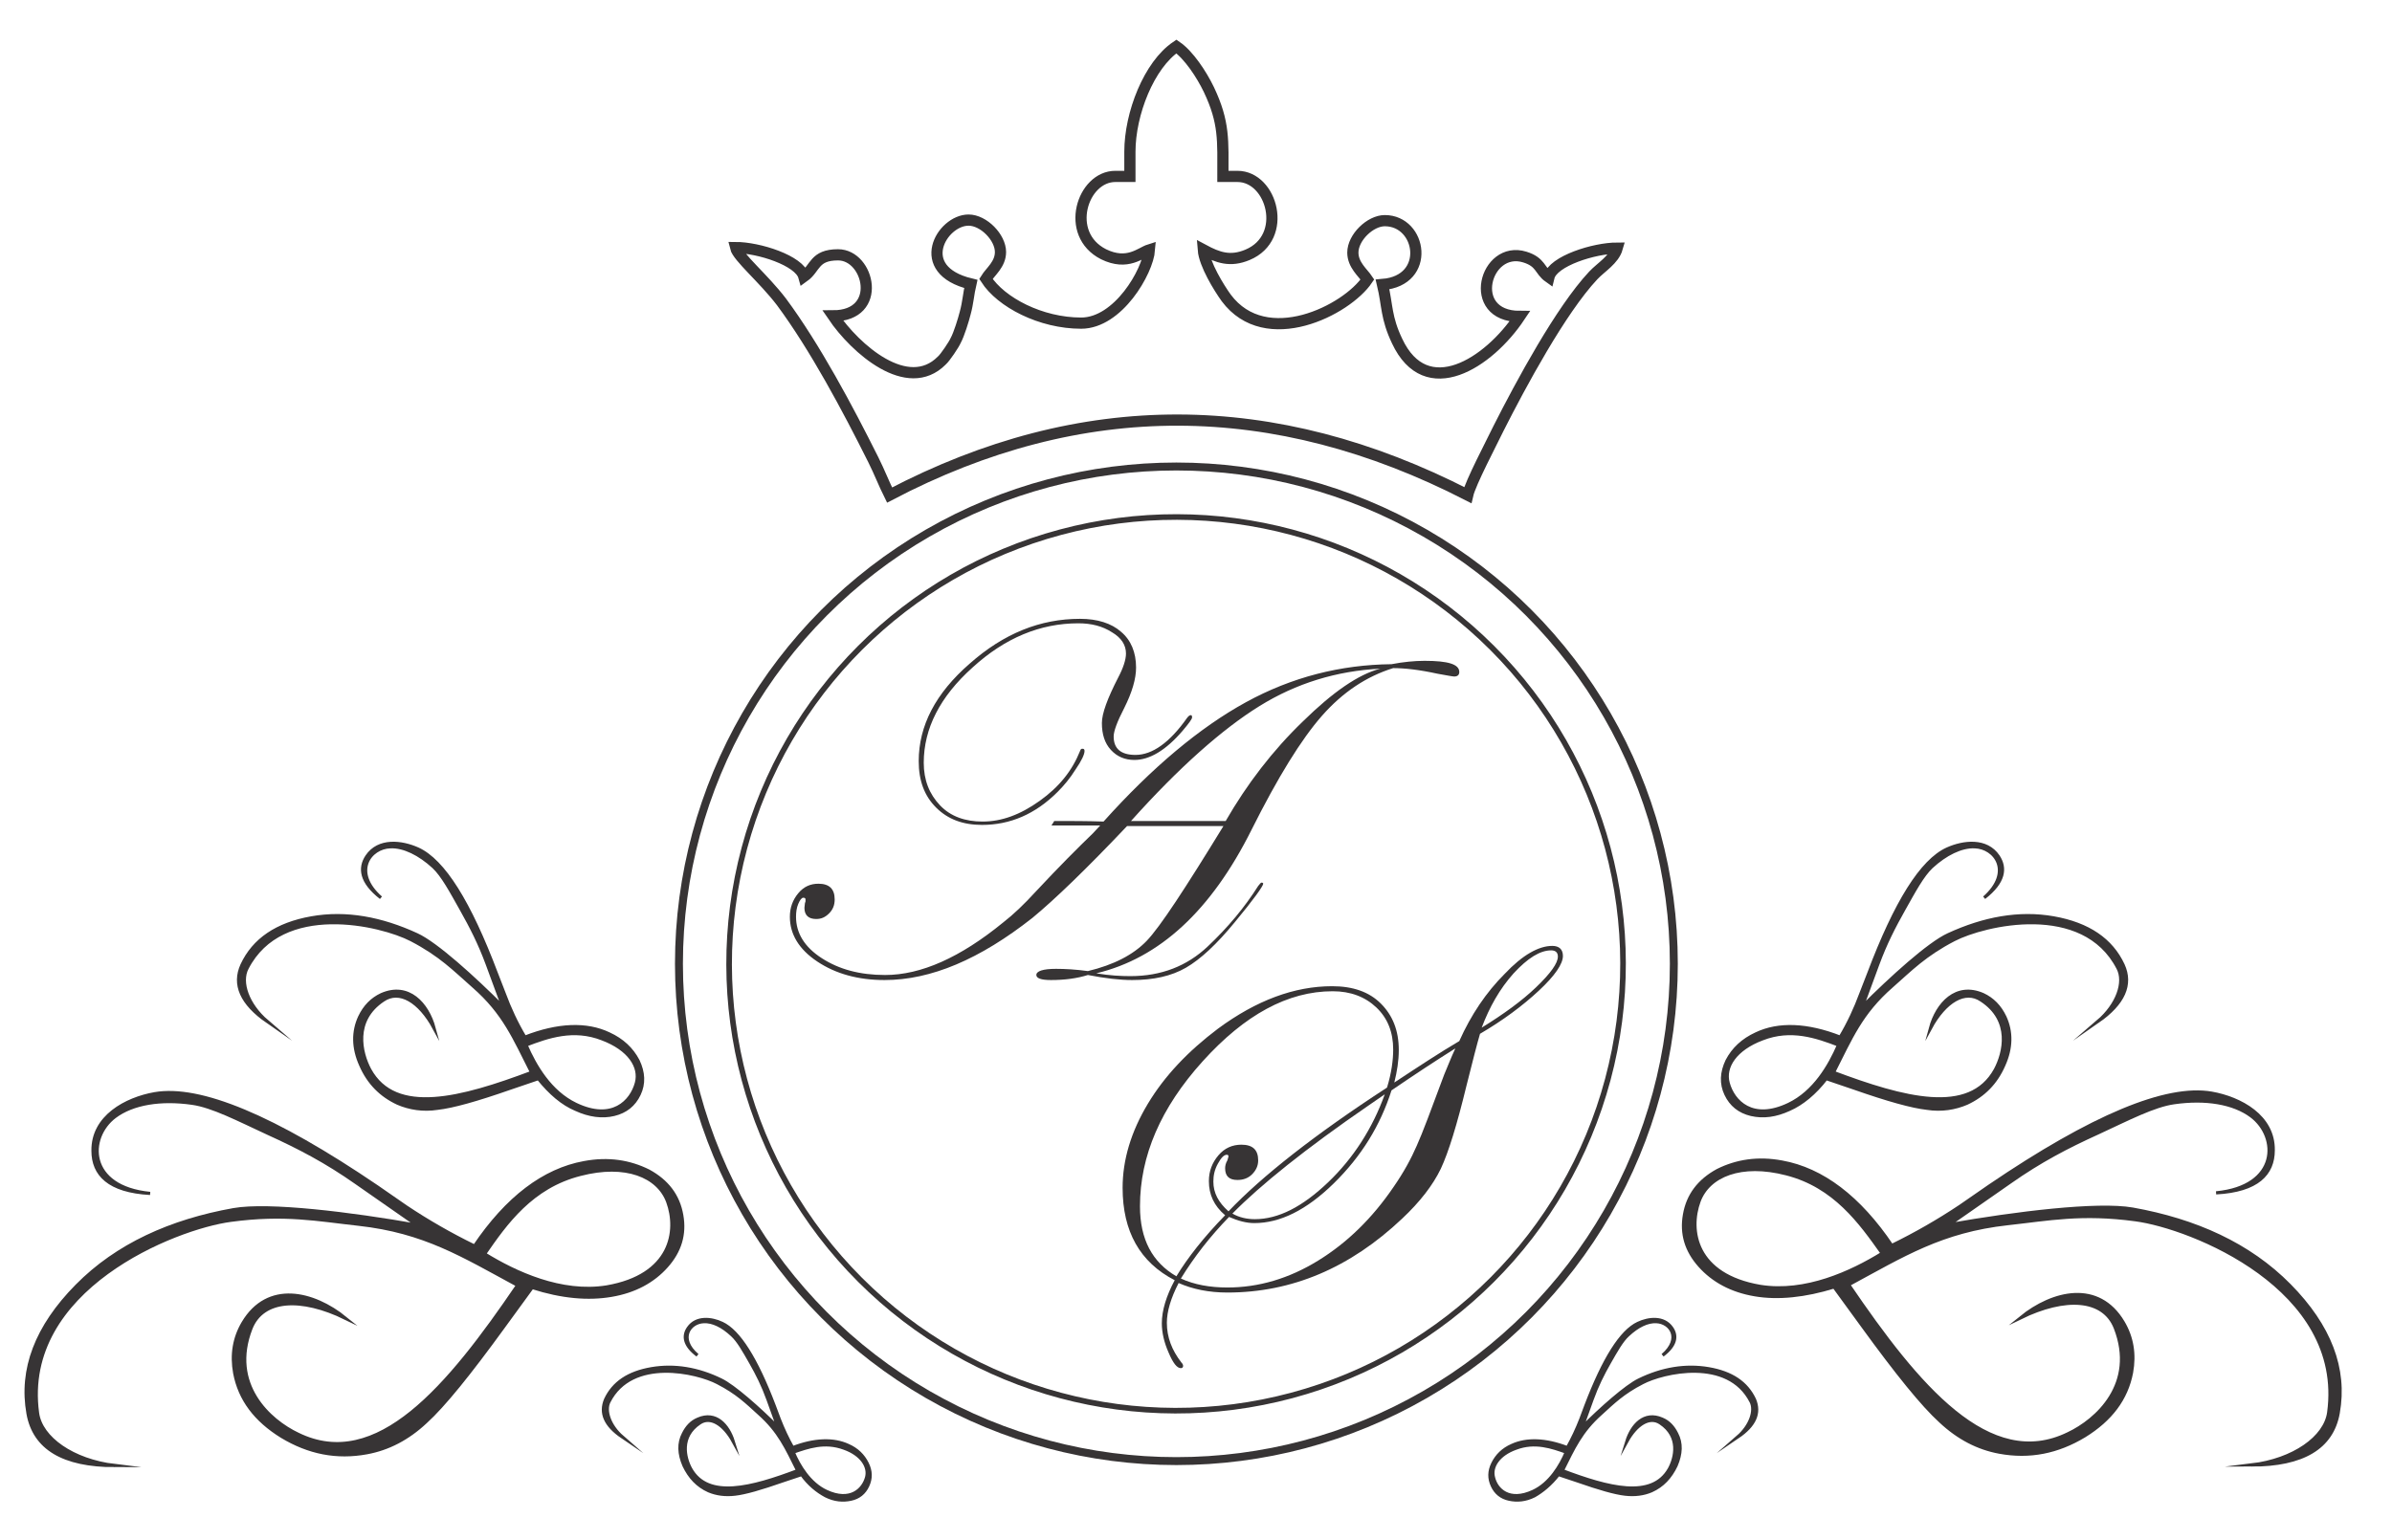 <?xml version="1.0" encoding="utf-8"?>
<!-- Generator: Adobe Illustrator 24.1.3, SVG Export Plug-In . SVG Version: 6.00 Build 0)  -->
<svg version="1.1" id="Capa_1" xmlns="http://www.w3.org/2000/svg" xmlns:xlink="http://www.w3.org/1999/xlink" x="0px" y="0px"
	 viewBox="0 0 427 275" style="enable-background:new 0 0 427 275;" xml:space="preserve">
<style type="text/css">
	.st0{fill:none;stroke:#373435;stroke-miterlimit:22.926;}
	.st1{fill:none;stroke:#373435;stroke-width:1.417;stroke-miterlimit:22.926;}
	.st2{fill:none;stroke:#373435;stroke-width:2;stroke-miterlimit:22.926;}
	.st3{fill:#373435;}
	.st4{fill:none;stroke:#373435;stroke-width:0.567;stroke-miterlimit:22.926;}
</style>
<ellipse transform="matrix(0.707 -0.707 0.707 0.707 -60.201 198.902)" class="st0" cx="210" cy="172.1" rx="79.8" ry="79.8"/>
<circle class="st1" cx="210" cy="172.1" r="88.8"/>
<path class="st2" d="M201.7,27.1v4.4h-2.6c-5.9,0-9.2,10.3-2.1,13.9c4.3,2.1,6.6-0.3,8.2-0.8c-0.3,3.9-5.6,13.1-12.2,13.1
	c-7.2,0-14.3-3.7-17-7.9c0.8-1.3,2.6-2.6,2.6-4.8c0-2.6-3-5.7-5.7-5.7c-4.8,0-10,8.9,0.4,11.4c-0.4,1.7-0.5,3.4-1,5.2
	c-0.3,1.2-1.1,3.8-1.7,4.9c-0.3,0.7-1.9,3.1-2.5,3.6c-6.1,6.1-15.4-2.1-19.4-8c9,0,6.5-10.9,0.9-10.9c-4.3,0-4,2.4-6.1,3.9
	c-0.8-2.9-8.1-5.2-12.2-5.2c0.4,1.7,5,5.5,8.2,9.7c6,8.1,11.8,19,16.4,28.2c1.1,2.2,1.9,4.3,2.9,6.3c34.3-18,68.7-17.7,103.2,0
	c0.5-2.2,4.3-9.4,5.5-11.9c4-7.9,11.1-21.1,16.9-27.3c1.4-1.5,3.7-2.8,4.3-4.9c-4.1,0-11.5,2.3-12.2,5.2c-1.7-1.2-1.4-2.7-4.3-3.6
	c-7.1-2.2-10.6,10.6-0.9,10.6c-5.6,8.4-16.7,15.5-21.9,4.4c-2-4.2-1.7-6.3-2.6-10.1c8.7-0.7,7-11.4,0.4-11.4c-2.6,0-5.7,3-5.7,5.7
	c0,2.2,1.8,3.6,2.6,4.8c-3.7,5.5-18.1,12.8-25.2,3.3c-1.3-1.8-3.9-6-4.1-8.6c2.6,1.4,4.8,2.2,7.9,0.9c7.4-3.1,4.4-14-1.8-14h-2.6
	c0-6.4,0.3-9.6-2.5-15.5c-1.3-2.7-3.6-6.2-5.8-7.7C205.1,11.6,201.7,20.3,201.7,27.1z"/>
<path class="st3" d="M86.5,223.9c5.5,3.4,13.7,7.2,21.8,5.9c11.6-2,12.8-10,10.9-15.2c-1.7-4.6-7.5-7-15.6-4.9
	C94.9,211.9,90.3,218.4,86.5,223.9z M95,229.9l-5.1,7c-6.1,8.4-10.7,14.1-13.9,17c-3.2,3-6.7,4.8-10.5,5.5c-5.4,1-10.4,0-15.2-2.9
	c-4.7-2.9-7.5-6.6-8.4-11.3c-0.6-3.3-0.1-6.3,1.5-9c4.4-7.4,12.5-5.5,18.3-0.8c-8-3.9-14.8-3.5-16.9,1.8c-3.9,10,3.3,16.5,8.4,18.9
	c14.1,6.9,26.9-8.5,39.2-26.6c-9.8-5.3-16.6-9.6-28.4-10.9c-7.3-0.8-13.2-2-22.8-0.7c-9.9,1.3-37.5,12.2-34.5,34.4
	c0.6,4.5,6.3,8.5,13.8,9.4c-9.2,0-14.4-3.1-15.5-9.3c-1.4-7.9,1.5-15.5,8.7-22.8s16.8-11.6,28-13.6c6.3-1.1,20.9,0.7,32.8,2.8
	l-10.9-7.6c-5.4-3.8-10.2-6.3-15.7-8.8c-5.4-2.5-10-4.9-13.6-5.4c-5.6-0.8-10.6,0-13.8,2.4c-4.9,3.7-5,12.6,6.3,13.7
	c-7.4-0.4-10.2-3.4-10.2-7.6c-0.1-6.1,5.9-9.3,11-10.2c8.1-1.4,21.3,4.1,39.7,16.6l5.2,3.6c3.9,2.6,7.9,4.9,12.2,7
	c5.8-8.6,12.4-13.6,19.6-14.9c4.3-0.8,8.1-0.2,11.5,1.5c3.3,1.8,5.3,4.4,5.9,7.9c0.6,3.4-0.3,6.4-2.7,9.1c-2.4,2.7-5.7,4.5-9.9,5.2
	C105,232,100.3,231.6,95,229.9z"/>
<path class="st4" d="M86.5,223.9c5.5,3.4,13.7,7.2,21.8,5.9c11.6-2,12.8-10,10.9-15.2c-1.7-4.6-7.5-7-15.6-4.9
	C94.9,211.9,90.3,218.4,86.5,223.9z M95,229.9l-5.1,7c-6.1,8.4-10.7,14.1-13.9,17c-3.2,3-6.7,4.8-10.5,5.5c-5.4,1-10.4,0-15.2-2.9
	c-4.7-2.9-7.5-6.6-8.4-11.3c-0.6-3.3-0.1-6.3,1.5-9c4.4-7.4,12.5-5.5,18.3-0.8c-8-3.9-14.8-3.5-16.9,1.8c-3.9,10,3.3,16.5,8.4,18.9
	c14.1,6.9,26.9-8.5,39.2-26.6c-9.8-5.3-16.6-9.6-28.4-10.9c-7.3-0.8-13.2-2-22.8-0.7c-9.9,1.3-37.5,12.2-34.5,34.4
	c0.6,4.5,6.3,8.5,13.8,9.4c-9.2,0-14.4-3.1-15.5-9.3c-1.4-7.9,1.5-15.5,8.7-22.8s16.8-11.6,28-13.6c6.3-1.1,20.9,0.7,32.8,2.8
	l-10.9-7.6c-5.4-3.8-10.2-6.3-15.7-8.8c-5.4-2.5-10-4.9-13.6-5.4c-5.6-0.8-10.6,0-13.8,2.4c-4.9,3.7-5,12.6,6.3,13.7
	c-7.4-0.4-10.2-3.4-10.2-7.6c-0.1-6.1,5.9-9.3,11-10.2c8.1-1.4,21.3,4.1,39.7,16.6l5.2,3.6c3.9,2.6,7.9,4.9,12.2,7
	c5.8-8.6,12.4-13.6,19.6-14.9c4.3-0.8,8.1-0.2,11.5,1.5c3.3,1.8,5.3,4.4,5.9,7.9c0.6,3.4-0.3,6.4-2.7,9.1c-2.4,2.7-5.7,4.5-9.9,5.2
	C105,232,100.3,231.6,95,229.9z"/>
<path class="st3" d="M93.9,186.6c1.6,3.7,4.3,8.4,8.9,10.6c6.5,3.1,9.9-0.5,10.8-3.8c0.8-2.9-1.3-6.1-6.1-7.9
	C102.4,183.5,97.8,185.1,93.9,186.6z M96.1,192.6l-5,1.7c-6,2.1-10.3,3.3-13,3.6c-2.6,0.4-5,0-7.1-0.9c-3-1.4-5.2-3.6-6.6-6.8
	c-1.4-3.1-1.4-6-0.2-8.6c0.9-1.9,2.2-3.2,3.9-4c4.8-2.1,8.2,1.6,9.4,6c-2.6-4.8-6.2-7-9.1-5c-5.4,3.6-4,9.4-2.4,12.4
	c4.6,8.4,16.4,5.2,28.9,0.5c-3.1-6.1-4.9-10.6-10.4-15.4c-3.4-3-5.9-5.6-11.1-8.3c-5.4-2.8-23.1-7-29.3,5.1
	c-1.3,2.5,0.1,6.5,3.6,9.5c-4.6-3.2-6.1-6.6-4.5-10.1c2.1-4.5,6.2-7.3,12.4-8.4c6.2-1.1,12.5,0.1,18.8,3c3.5,1.6,10.2,7.7,15.4,12.9
	l-2.8-7.6c-1.4-3.8-2.9-6.7-4.7-9.9c-1.8-3.2-3.3-6-4.9-7.5c-2.5-2.3-5.3-3.7-7.7-3.6c-3.7,0.1-6.9,4.5-1.7,9.1
	c-3.6-2.8-3.9-5.3-2.5-7.4c2.1-3.1,6.2-2.6,9.1-1.3c4.6,2.1,9.2,9.5,14,22.2l1.4,3.6c1,2.7,2.2,5.3,3.7,7.8c5.9-2.3,11-2.5,15-0.6
	c2.4,1.1,4.1,2.7,5.2,4.8c1,2.1,1.1,4.1,0.2,6s-2.4,3.1-4.5,3.6s-4.4,0.2-6.8-0.9C100.4,197.1,98.2,195.2,96.1,192.6z"/>
<path class="st4" d="M93.9,186.6c1.6,3.7,4.3,8.4,8.9,10.6c6.5,3.1,9.9-0.5,10.8-3.8c0.8-2.9-1.3-6.1-6.1-7.9
	C102.4,183.5,97.8,185.1,93.9,186.6z M96.1,192.6l-5,1.7c-6,2.1-10.3,3.3-13,3.6c-2.6,0.4-5,0-7.1-0.9c-3-1.4-5.2-3.6-6.6-6.8
	c-1.4-3.1-1.4-6-0.2-8.6c0.9-1.9,2.2-3.2,3.9-4c4.8-2.1,8.2,1.6,9.4,6c-2.6-4.8-6.2-7-9.1-5c-5.4,3.6-4,9.4-2.4,12.4
	c4.6,8.4,16.4,5.2,28.9,0.5c-3.1-6.1-4.9-10.6-10.4-15.4c-3.4-3-5.9-5.6-11.1-8.3c-5.4-2.8-23.1-7-29.3,5.1
	c-1.3,2.5,0.1,6.5,3.6,9.5c-4.6-3.2-6.1-6.6-4.5-10.1c2.1-4.5,6.2-7.3,12.4-8.4c6.2-1.1,12.5,0.1,18.8,3c3.5,1.6,10.2,7.7,15.4,12.9
	l-2.8-7.6c-1.4-3.8-2.9-6.7-4.7-9.9c-1.8-3.2-3.3-6-4.9-7.5c-2.5-2.3-5.3-3.7-7.7-3.6c-3.7,0.1-6.9,4.5-1.7,9.1
	c-3.6-2.8-3.9-5.3-2.5-7.4c2.1-3.1,6.2-2.6,9.1-1.3c4.6,2.1,9.2,9.5,14,22.2l1.4,3.6c1,2.7,2.2,5.3,3.7,7.8c5.9-2.3,11-2.5,15-0.6
	c2.4,1.1,4.1,2.7,5.2,4.8c1,2.1,1.1,4.1,0.2,6s-2.4,3.1-4.5,3.6s-4.4,0.2-6.8-0.9C100.4,197.1,98.2,195.2,96.1,192.6z"/>
<path class="st3" d="M141.6,259.3c1,2.4,2.9,5.6,5.9,7c4.3,2,6.6-0.3,7.2-2.5c0.5-1.9-0.9-4.1-4-5.2
	C147.2,257.3,144.2,258.4,141.6,259.3z M143.1,263.3l-3.3,1.1c-4,1.4-6.8,2.2-8.6,2.4c-1.7,0.2-3.3,0-4.7-0.6
	c-2-0.9-3.4-2.4-4.4-4.5c-0.9-2.1-1-4-0.1-5.7c0.6-1.2,1.4-2.1,2.6-2.6c3.2-1.4,5.4,1.1,6.3,4c-1.7-3.1-4.1-4.6-6-3.3
	c-3.6,2.4-2.7,6.2-1.6,8.2c3.1,5.5,10.9,3.4,19.1,0.3c-2-4-3.3-7-6.9-10.2c-2.2-2-3.9-3.7-7.4-5.5c-3.6-1.9-15.3-4.7-19.4,3.4
	c-0.8,1.6,0.1,4.3,2.4,6.3c-3.1-2.1-4-4.3-3-6.7c1.4-3,4.1-4.8,8.2-5.5s8.3,0,12.4,2c2.3,1.1,6.8,5.1,10.2,8.5l-1.8-5
	c-0.9-2.5-1.9-4.5-3.1-6.6c-1.2-2.1-2.2-3.9-3.3-4.9c-1.7-1.6-3.5-2.5-5.1-2.4c-2.5,0.1-4.6,3-1.1,6c-2.4-1.8-2.6-3.5-1.6-4.9
	c1.4-2,4.1-1.7,6-0.8c3,1.4,6.1,6.3,9.3,14.7l0.9,2.4c0.7,1.8,1.5,3.5,2.4,5.1c3.9-1.5,7.3-1.6,9.9-0.4c1.6,0.7,2.7,1.8,3.4,3.2
	c0.7,1.4,0.7,2.7,0.1,4c-0.6,1.3-1.6,2.1-3,2.4s-2.9,0.2-4.5-0.6C145.9,266.3,144.4,265.1,143.1,263.3z"/>
<path class="st4" d="M141.6,259.3c1,2.4,2.9,5.6,5.9,7c4.3,2,6.6-0.3,7.2-2.5c0.5-1.9-0.9-4.1-4-5.2
	C147.2,257.3,144.2,258.4,141.6,259.3z M143.1,263.3l-3.3,1.1c-4,1.4-6.8,2.2-8.6,2.4c-1.7,0.2-3.3,0-4.7-0.6
	c-2-0.9-3.4-2.4-4.4-4.5c-0.9-2.1-1-4-0.1-5.7c0.6-1.2,1.4-2.1,2.6-2.6c3.2-1.4,5.4,1.1,6.3,4c-1.7-3.1-4.1-4.6-6-3.3
	c-3.6,2.4-2.7,6.2-1.6,8.2c3.1,5.5,10.9,3.4,19.1,0.3c-2-4-3.3-7-6.9-10.2c-2.2-2-3.9-3.7-7.4-5.5c-3.6-1.9-15.3-4.7-19.4,3.4
	c-0.8,1.6,0.1,4.3,2.4,6.3c-3.1-2.1-4-4.3-3-6.7c1.4-3,4.1-4.8,8.2-5.5s8.3,0,12.4,2c2.3,1.1,6.8,5.1,10.2,8.5l-1.8-5
	c-0.9-2.5-1.9-4.5-3.1-6.6c-1.2-2.1-2.2-3.9-3.3-4.9c-1.7-1.6-3.5-2.5-5.1-2.4c-2.5,0.1-4.6,3-1.1,6c-2.4-1.8-2.6-3.5-1.6-4.9
	c1.4-2,4.1-1.7,6-0.8c3,1.4,6.1,6.3,9.3,14.7l0.9,2.4c0.7,1.8,1.5,3.5,2.4,5.1c3.9-1.5,7.3-1.6,9.9-0.4c1.6,0.7,2.7,1.8,3.4,3.2
	c0.7,1.4,0.7,2.7,0.1,4c-0.6,1.3-1.6,2.1-3,2.4s-2.9,0.2-4.5-0.6C145.9,266.3,144.4,265.1,143.1,263.3z"/>
<path class="st3" d="M328.2,186.6c-1.6,3.7-4.3,8.4-8.9,10.6c-6.5,3.1-9.9-0.5-10.8-3.8c-0.8-2.9,1.3-6.1,6.1-7.9
	C319.7,183.5,324.3,185.1,328.2,186.6z M326,192.6l5,1.7c6,2.1,10.3,3.3,13,3.6c2.6,0.4,5,0,7.1-0.9c3-1.4,5.2-3.6,6.6-6.8
	c1.4-3.1,1.4-6,0.2-8.6c-0.9-1.9-2.2-3.2-3.9-4c-4.8-2.1-8.2,1.6-9.4,6c2.6-4.8,6.2-7,9.1-5c5.5,3.6,4.1,9.4,2.5,12.4
	c-4.6,8.4-16.4,5.2-28.9,0.5c3.1-6.1,4.9-10.6,10.4-15.4c3.4-3,5.9-5.6,11.1-8.3c5.4-2.8,23.1-7,29.3,5.1c1.3,2.5-0.1,6.5-3.6,9.5
	c4.6-3.2,6.1-6.6,4.5-10.1c-2.1-4.5-6.2-7.3-12.4-8.4c-6.2-1.1-12.5,0.1-18.8,3c-3.5,1.6-10.2,7.7-15.4,12.9l2.8-7.6
	c1.4-3.8,2.9-6.7,4.7-9.9c1.8-3.2,3.3-6,4.9-7.5c2.5-2.3,5.3-3.7,7.7-3.6c3.7,0.1,6.9,4.5,1.7,9.1c3.6-2.8,3.9-5.3,2.5-7.4
	c-2.1-3.1-6.2-2.6-9.1-1.3c-4.6,2.1-9.2,9.5-14,22.2l-1.4,3.6c-1,2.7-2.2,5.3-3.7,7.8c-5.9-2.3-11-2.5-15-0.6
	c-2.4,1.1-4.1,2.7-5.2,4.8c-1,2.1-1.1,4.1-0.2,6s2.4,3.1,4.5,3.6c2.2,0.5,4.4,0.2,6.8-0.9C321.7,197.1,324,195.2,326,192.6z"/>
<path class="st4" d="M328.2,186.6c-1.6,3.7-4.3,8.4-8.9,10.6c-6.5,3.1-9.9-0.5-10.8-3.8c-0.8-2.9,1.3-6.1,6.1-7.9
	C319.7,183.5,324.3,185.1,328.2,186.6z M326,192.6l5,1.7c6,2.1,10.3,3.3,13,3.6c2.6,0.4,5,0,7.1-0.9c3-1.4,5.2-3.6,6.6-6.8
	c1.4-3.1,1.4-6,0.2-8.6c-0.9-1.9-2.2-3.2-3.9-4c-4.8-2.1-8.2,1.6-9.4,6c2.6-4.8,6.2-7,9.1-5c5.5,3.6,4.1,9.4,2.5,12.4
	c-4.6,8.4-16.4,5.2-28.9,0.5c3.1-6.1,4.9-10.6,10.4-15.4c3.4-3,5.9-5.6,11.1-8.3c5.4-2.8,23.1-7,29.3,5.1c1.3,2.5-0.1,6.5-3.6,9.5
	c4.6-3.2,6.1-6.6,4.5-10.1c-2.1-4.5-6.2-7.3-12.4-8.4c-6.2-1.1-12.5,0.1-18.8,3c-3.5,1.6-10.2,7.7-15.4,12.9l2.8-7.6
	c1.4-3.8,2.9-6.7,4.7-9.9c1.8-3.2,3.3-6,4.9-7.5c2.5-2.3,5.3-3.7,7.7-3.6c3.7,0.1,6.9,4.5,1.7,9.1c3.6-2.8,3.9-5.3,2.5-7.4
	c-2.1-3.1-6.2-2.6-9.1-1.3c-4.6,2.1-9.2,9.5-14,22.2l-1.4,3.6c-1,2.7-2.2,5.3-3.7,7.8c-5.9-2.3-11-2.5-15-0.6
	c-2.4,1.1-4.1,2.7-5.2,4.8c-1,2.1-1.1,4.1-0.2,6s2.4,3.1,4.5,3.6c2.2,0.5,4.4,0.2,6.8-0.9C321.7,197.1,324,195.2,326,192.6z"/>
<path class="st3" d="M279.6,259.3c-1,2.4-2.9,5.6-5.9,7c-4.3,2-6.6-0.3-7.1-2.5c-0.5-1.9,0.9-4.1,4-5.2
	C274,257.3,277.1,258.4,279.6,259.3z M278.2,263.3l3.3,1.1c4,1.4,6.8,2.2,8.6,2.4c1.7,0.2,3.3,0,4.7-0.6c2-0.9,3.4-2.4,4.4-4.5
	c0.9-2.1,1-4,0.1-5.7c-0.6-1.2-1.4-2.1-2.6-2.6c-3.2-1.4-5.4,1.1-6.3,4c1.7-3.1,4.1-4.6,6-3.3c3.6,2.4,2.7,6.2,1.6,8.2
	c-3.1,5.5-10.9,3.4-19.1,0.3c2-4,3.3-7,6.9-10.2c2.2-2,3.9-3.7,7.4-5.5c3.6-1.9,15.3-4.7,19.4,3.4c0.8,1.6-0.1,4.3-2.4,6.3
	c3.1-2.1,4-4.3,3-6.7c-1.4-3-4.1-4.8-8.2-5.5s-8.3,0-12.4,2c-2.3,1.1-6.8,5.1-10.2,8.5l1.8-5c0.9-2.5,1.9-4.5,3.1-6.6
	s2.2-3.9,3.3-4.9c1.7-1.6,3.5-2.5,5.1-2.4c2.5,0.1,4.6,3,1.1,6c2.4-1.8,2.6-3.5,1.6-4.9c-1.4-2-4.1-1.7-6-0.8
	c-3,1.4-6.1,6.3-9.3,14.7l-0.9,2.4c-0.7,1.8-1.5,3.5-2.4,5.1c-3.9-1.5-7.3-1.6-9.9-0.4c-1.6,0.7-2.7,1.8-3.4,3.2
	c-0.7,1.4-0.7,2.7-0.1,4s1.6,2.1,3,2.4s2.9,0.2,4.5-0.6C275.3,266.3,276.8,265.1,278.2,263.3z"/>
<path class="st4" d="M279.6,259.3c-1,2.4-2.9,5.6-5.9,7c-4.3,2-6.6-0.3-7.1-2.5c-0.5-1.9,0.9-4.1,4-5.2
	C274,257.3,277.1,258.4,279.6,259.3z M278.2,263.3l3.3,1.1c4,1.4,6.8,2.2,8.6,2.4c1.7,0.2,3.3,0,4.7-0.6c2-0.9,3.4-2.4,4.4-4.5
	c0.9-2.1,1-4,0.1-5.7c-0.6-1.2-1.4-2.1-2.6-2.6c-3.2-1.4-5.4,1.1-6.3,4c1.7-3.1,4.1-4.6,6-3.3c3.6,2.4,2.7,6.2,1.6,8.2
	c-3.1,5.5-10.9,3.4-19.1,0.3c2-4,3.3-7,6.9-10.2c2.2-2,3.9-3.7,7.4-5.5c3.6-1.9,15.3-4.7,19.4,3.4c0.8,1.6-0.1,4.3-2.4,6.3
	c3.1-2.1,4-4.3,3-6.7c-1.4-3-4.1-4.8-8.2-5.5s-8.3,0-12.4,2c-2.3,1.1-6.8,5.1-10.2,8.5l1.8-5c0.9-2.5,1.9-4.5,3.1-6.6
	s2.2-3.9,3.3-4.9c1.7-1.6,3.5-2.5,5.1-2.4c2.5,0.1,4.6,3,1.1,6c2.4-1.8,2.6-3.5,1.6-4.9c-1.4-2-4.1-1.7-6-0.8
	c-3,1.4-6.1,6.3-9.3,14.7l-0.9,2.4c-0.7,1.8-1.5,3.5-2.4,5.1c-3.9-1.5-7.3-1.6-9.9-0.4c-1.6,0.7-2.7,1.8-3.4,3.2
	c-0.7,1.4-0.7,2.7-0.1,4s1.6,2.1,3,2.4s2.9,0.2,4.5-0.6C275.3,266.3,276.8,265.1,278.2,263.3z"/>
<path class="st3" d="M336,223.8c-5.5,3.4-13.7,7.2-21.8,5.9c-11.6-2-12.8-10-10.9-15.2c1.7-4.6,7.5-7,15.6-4.9
	C327.5,211.8,332.1,218.3,336,223.8z M327.4,229.8l5.1,7c6.1,8.4,10.7,14.1,13.9,17c3.2,3,6.7,4.8,10.5,5.5c5.4,1,10.4,0,15.2-2.9
	c4.7-2.9,7.5-6.6,8.4-11.3c0.6-3.3,0.1-6.3-1.5-9c-4.4-7.4-12.5-5.5-18.3-0.8c8-3.9,14.8-3.5,16.9,1.8c3.9,10-3.3,16.5-8.4,18.9
	c-14.1,6.9-26.9-8.5-39.2-26.6c9.8-5.3,16.6-9.6,28.4-10.9c7.3-0.8,13.2-2,22.8-0.7c9.9,1.3,37.5,12.2,34.5,34.4
	c-0.6,4.5-6.3,8.5-13.8,9.4c9.2,0,14.4-3.1,15.5-9.3c1.4-7.9-1.5-15.5-8.7-22.8s-16.8-11.6-28-13.6c-6.3-1.1-20.9,0.7-32.8,2.8
	l10.9-7.6c5.4-3.8,10.2-6.3,15.7-8.8c5.4-2.5,10-4.9,13.6-5.4c5.6-0.8,10.6,0,13.8,2.4c4.9,3.7,5,12.6-6.3,13.7
	c7.4-0.4,10.2-3.4,10.2-7.6c0.1-6.1-5.9-9.3-11-10.2c-8.1-1.4-21.3,4.1-39.7,16.6l-5.2,3.6c-3.9,2.6-7.9,4.9-12.2,7
	c-5.8-8.6-12.4-13.6-19.6-14.9c-4.3-0.8-8.1-0.2-11.5,1.5c-3.3,1.8-5.3,4.4-5.9,7.9c-0.6,3.4,0.3,6.4,2.7,9.1
	c2.4,2.7,5.7,4.5,9.9,5.2C317.4,231.9,322.2,231.4,327.4,229.8z"/>
<path class="st4" d="M336,223.8c-5.5,3.4-13.7,7.2-21.8,5.9c-11.6-2-12.8-10-10.9-15.2c1.7-4.6,7.5-7,15.6-4.9
	C327.5,211.8,332.1,218.3,336,223.8z M327.4,229.8l5.1,7c6.1,8.4,10.7,14.1,13.9,17c3.2,3,6.7,4.8,10.5,5.5c5.4,1,10.4,0,15.2-2.9
	c4.7-2.9,7.5-6.6,8.4-11.3c0.6-3.3,0.1-6.3-1.5-9c-4.4-7.4-12.5-5.5-18.3-0.8c8-3.9,14.8-3.5,16.9,1.8c3.9,10-3.3,16.5-8.4,18.9
	c-14.1,6.9-26.9-8.5-39.2-26.6c9.8-5.3,16.6-9.6,28.4-10.9c7.3-0.8,13.2-2,22.8-0.7c9.9,1.3,37.5,12.2,34.5,34.4
	c-0.6,4.5-6.3,8.5-13.8,9.4c9.2,0,14.4-3.1,15.5-9.3c1.4-7.9-1.5-15.5-8.7-22.8s-16.8-11.6-28-13.6c-6.3-1.1-20.9,0.7-32.8,2.8
	l10.9-7.6c5.4-3.8,10.2-6.3,15.7-8.8c5.4-2.5,10-4.9,13.6-5.4c5.6-0.8,10.6,0,13.8,2.4c4.9,3.7,5,12.6-6.3,13.7
	c7.4-0.4,10.2-3.4,10.2-7.6c0.1-6.1-5.9-9.3-11-10.2c-8.1-1.4-21.3,4.1-39.7,16.6l-5.2,3.6c-3.9,2.6-7.9,4.9-12.2,7
	c-5.8-8.6-12.4-13.6-19.6-14.9c-4.3-0.8-8.1-0.2-11.5,1.5c-3.3,1.8-5.3,4.4-5.9,7.9c-0.6,3.4,0.3,6.4,2.7,9.1
	c2.4,2.7,5.7,4.5,9.9,5.2C317.4,231.9,322.2,231.4,327.4,229.8z"/>
<g>
	<g>
		<path class="st3" d="M260.5,120c0,0.5-0.3,0.8-0.9,0.8c-0.3,0-1.3-0.2-3-0.5c-3.2-0.7-5.8-1-7.9-1c-4.8,1.5-9,4.3-12.7,8.5
			s-7.9,11-12.6,20.4c-7.2,14.4-16.4,22.9-27.7,25.6c2.4,0.4,4.4,0.5,6.1,0.5c5.5,0,10.1-1.8,13.8-5.3c3.6-3.4,6.6-7,9-10.8
			c0.3-0.4,0.5-0.6,0.6-0.6c0.2,0,0.3,0.1,0.3,0.2c0,0.4-1.7,2.8-5.1,6.9c-3.2,3.9-6.1,6.6-8.7,8.1c-2.6,1.5-5.8,2.2-9.6,2.2
			c-2.2,0-4.8-0.3-7.9-0.9c-1.9,0.6-4.1,0.9-6.6,0.9c-1.7,0-2.6-0.3-2.6-0.9c0-0.7,1.2-1.1,3.5-1.1c1.6,0,3.5,0.1,5.7,0.4
			c4.6-1.1,8.1-2.9,10.5-5.4s6.9-9.4,13.7-20.5h-17.2c-7.3,7.7-12.9,13.1-16.9,16.4c-9.4,7.4-18.1,11.1-26.4,11.1
			c-4.7,0-8.7-1.1-12-3.3s-4.9-4.9-4.9-8c0-1.6,0.5-3,1.5-4.2s2.2-1.7,3.6-1.7c1.9,0,2.9,0.9,2.9,2.8c0,1-0.3,1.8-1,2.5
			s-1.4,1-2.3,1c-1.4,0-2.1-0.7-2.1-2l0.1-0.9c0.1-0.1,0.1-0.3,0.1-0.5c0-0.3-0.1-0.4-0.4-0.4c-0.3,0-0.6,0.4-0.9,1.1
			c-0.3,0.7-0.4,1.5-0.4,2.3c0,2.9,1.5,5.4,4.6,7.4s6.8,3,11.3,3c6.4,0,13.4-3.1,21.1-9.4c1.8-1.4,3.7-3.2,5.8-5.5
			c4.2-4.5,7.6-7.9,10.2-10.4l1.3-1.4h-8.7l0.5-0.8c2.9,0,5.8,0,8.8,0.1c8.7-9.7,17.2-16.8,25.4-21.3s16.9-6.7,26-6.8
			c2.1-0.4,4.1-0.6,5.9-0.6C258.5,118,260.5,118.6,260.5,120z M212.8,128.1c0,0.3-0.6,1.1-1.7,2.4c-3,3.5-5.9,5.2-8.6,5.2
			c-1.7,0-3.1-0.6-4.2-1.8c-1.1-1.2-1.6-2.8-1.6-4.8c0-1.7,1-4.4,2.9-8.1c0.9-1.7,1.4-3.2,1.4-4.3c0-1.5-0.8-2.8-2.5-3.8
			c-1.7-1.1-3.7-1.6-6-1.6c-6.8,0-13.1,2.6-18.9,7.9c-5.8,5.2-8.7,10.9-8.7,17c0,3.1,1,5.6,2.9,7.6s4.5,2.9,7.6,2.9
			c3.4,0,6.7-1.2,10.2-3.7s5.8-5.4,7.2-8.9c0.1-0.3,0.2-0.4,0.4-0.4c0.3,0,0.4,0.1,0.4,0.4c0,0.6-0.5,1.7-1.6,3.3
			c-1,1.6-2.1,2.9-3.2,4c-4,4-8.5,5.9-13.5,5.9c-3.4,0-6.1-1-8.2-3.1c-2.1-2.1-3.1-4.8-3.1-8.3c0-6.3,3-12.1,9.1-17.4
			c6.1-5.4,12.6-8,19.7-8c3.1,0,5.6,0.8,7.3,2.3c1.8,1.5,2.7,3.7,2.7,6.4c0,2-0.7,4.4-2.1,7.2c-1.3,2.5-1.9,4.2-1.9,5.1
			c0,2.2,1.3,3.3,3.9,3.3c3,0,6.1-2.2,9.2-6.6c0.3-0.4,0.5-0.5,0.7-0.5C212.7,127.7,212.8,127.8,212.8,128.1z M246.4,119.4
			c-7.8,0.4-15,2.6-21.6,6.7s-14.3,10.9-22.9,20.5h16.9c3.8-6.6,8.4-12.6,13.8-17.8C237.9,123.6,242.5,120.4,246.4,119.4z"/>
	</g>
	<g>
		<path class="st3" d="M279,170.7c0,1.4-1.4,3.5-4.3,6.2s-6.4,5.3-10.5,7.7c-0.5,1.7-1.3,4.8-2.4,9.2c-1.7,7-3.2,11.9-4.6,14.9
			c-1.4,2.9-3.7,5.9-6.9,8.9c-9.3,8.8-19.7,13.2-31.2,13.2c-3.3,0-6.2-0.6-8.7-1.7c-1.4,2.7-2.1,5.1-2.1,7.1c0,2.6,0.9,4.9,2.6,7.1
			c0.2,0.2,0.3,0.4,0.3,0.6c0,0.2-0.1,0.4-0.4,0.4c-0.7,0-1.4-0.9-2.2-2.8c-0.8-1.8-1.2-3.6-1.2-5.2c0-2.3,0.8-4.9,2.3-7.7
			c-6.2-3.2-9.3-8.7-9.3-16.5c0-5,1.5-10,4.5-15s7.2-9.4,12.5-13.4c6.9-5.1,13.7-7.6,20.4-7.6c3.7,0,6.6,1,8.7,3.1s3.2,4.8,3.2,8.3
			c0,1.9-0.3,3.8-0.8,5.8c4.4-2.9,8.2-5.4,11.6-7.4c2.1-4.7,4.8-8.7,8.1-12c3.2-3.4,6.1-5,8.5-5C278.3,168.9,279,169.5,279,170.7z
			 M248.7,187.4c0-3.1-1-5.6-3-7.5s-4.6-2.9-7.8-2.9c-8,0-15.7,4.2-23.2,12.5s-11.2,16.9-11.2,25.9c0,5.9,2.2,10,6.5,12.5
			c2-3.3,4.9-7,8.7-10.9c-2-1.7-2.9-3.7-2.9-6.1c0-1.8,0.6-3.3,1.7-4.6c1.1-1.3,2.5-1.9,4.1-1.9c2,0,3,0.9,3,2.8
			c0,1-0.4,1.8-1.1,2.5c-0.7,0.7-1.6,1-2.6,1c-1.5,0-2.2-0.7-2.2-2.1c0-0.4,0.1-0.9,0.4-1.4c0.1-0.4,0.2-0.6,0.2-0.7
			c0-0.2-0.1-0.3-0.3-0.3c-0.5,0-1,0.5-1.6,1.6s-0.8,2.1-0.8,3.2c0,2,0.9,3.7,2.7,5.3c6-6.3,15.4-13.7,28.3-22.1
			C248.4,191.6,248.7,189.3,248.7,187.4z M259.8,187.2c-3.5,2.2-7.3,4.7-11.4,7.5c-2,6.3-5.4,11.8-10.3,16.6s-9.6,7.1-14.2,7.1
			c-1.4,0-2.9-0.4-4.5-1.1c-3.4,3.5-6.2,7.1-8.6,11c2.4,1.1,5.2,1.6,8.3,1.6c5.6,0,11-1.6,16.2-4.8s9.7-7.6,13.5-13.2
			c1.8-2.6,3.1-5,4.1-7.3c1-2.2,2.6-6.5,4.9-12.7C258.4,190.5,259,188.9,259.8,187.2z M247.2,195.4l-2.9,2
			c-11.2,7.7-19.3,14.2-24.3,19.3c1.2,0.7,2.6,1,4,1c4.2,0,8.5-2.2,13.1-6.6C241.6,206.8,245,201.5,247.2,195.4z M278.1,170.8
			c0-0.7-0.4-1.1-1.2-1.1c-2,0-4.2,1.4-6.7,4.1c-2.5,2.8-4.3,6-5.7,9.7c3.9-2.4,7.2-4.8,9.7-7.2C276.8,173.8,278.1,172,278.1,170.8z
			"/>
	</g>
</g>
</svg>
